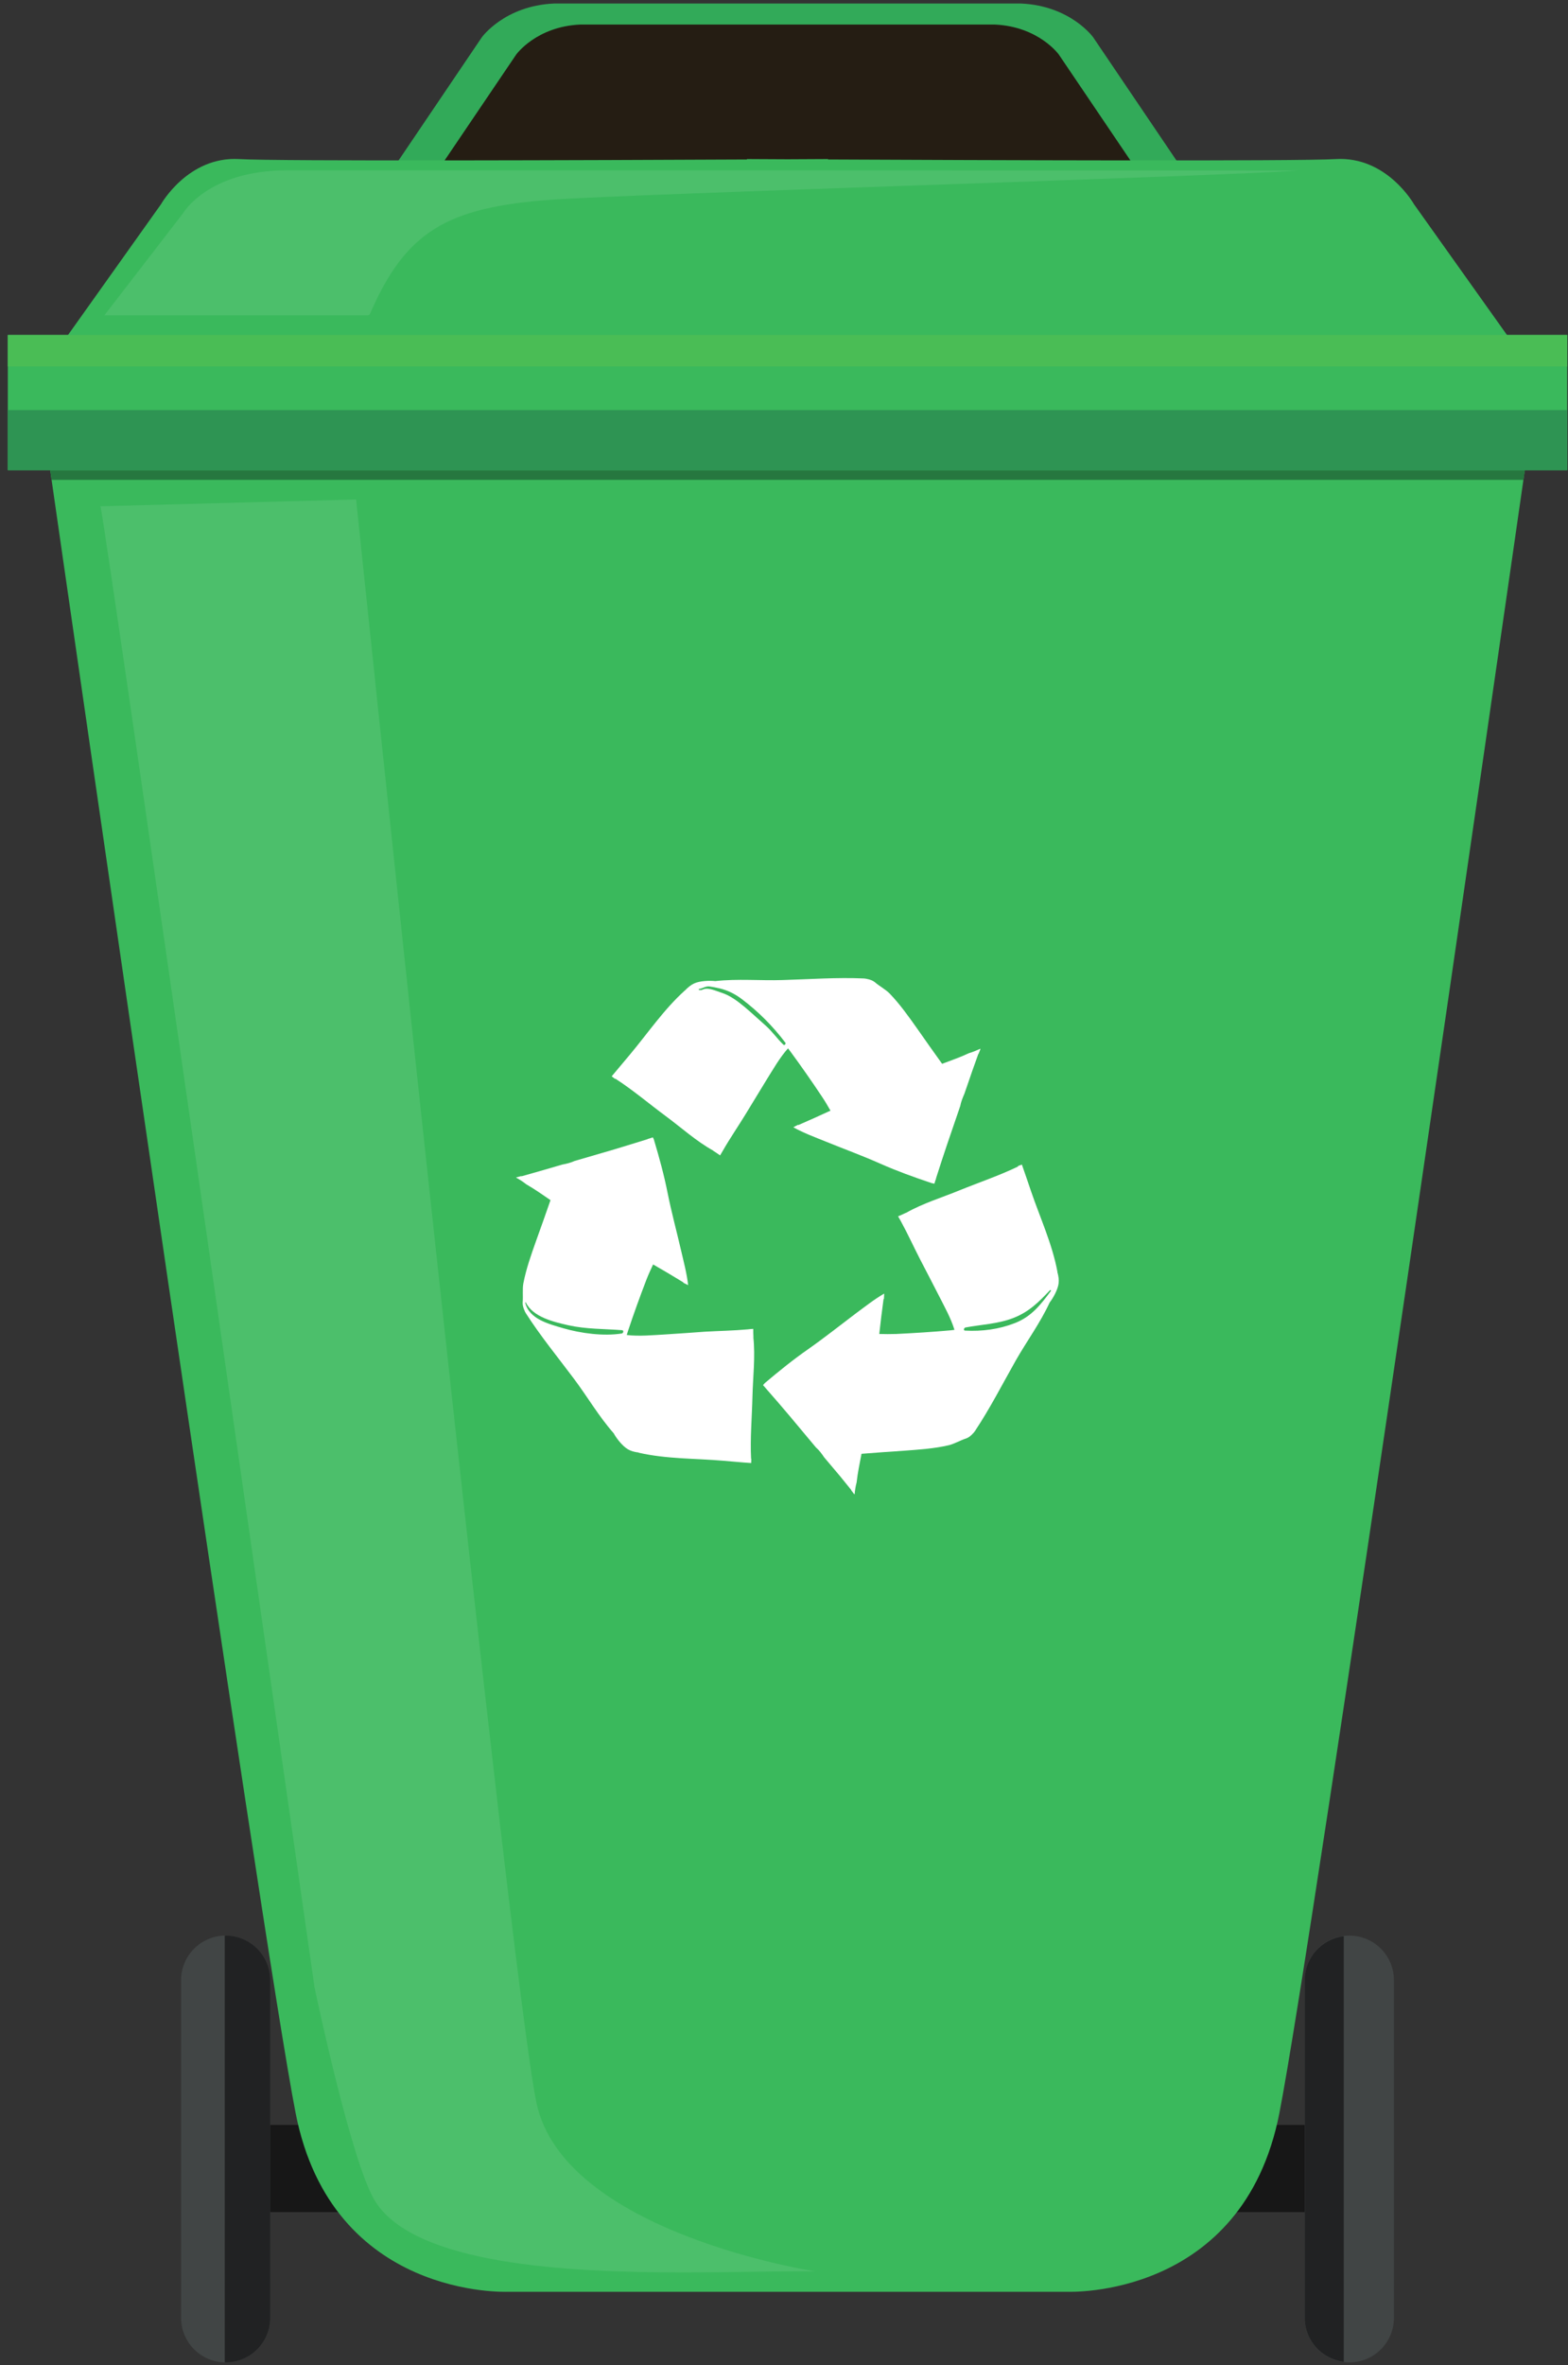 <svg width="195" height="294" viewBox="0 0 195 294" fill="none" xmlns="http://www.w3.org/2000/svg">
<rect x="0" y="0" width="195" height="294" fill="#333333" stroke="none"/>
<path d="M26.943 274.979H169.677V264.144H26.943V274.979Z" fill="#171717"/>
<path d="M33.605 288.118C33.605 291.18 31.125 293.661 28.063 293.661C25.001 293.661 22.521 291.18 22.521 288.118V246.147C22.521 243.085 25.001 240.603 28.063 240.603C31.125 240.603 33.605 243.085 33.605 246.147V288.118Z" fill="#414545"/>
<path d="M28.063 240.603L27.951 240.615V293.651L28.063 293.661C31.125 293.661 33.605 291.18 33.605 288.118V246.147C33.605 243.085 31.125 240.603 28.063 240.603" fill="#212223"/>
<path d="M173.352 288.118C173.352 291.18 170.869 293.661 167.807 293.661C164.747 293.661 162.264 291.18 162.264 288.118V246.147C162.264 243.085 164.747 240.603 167.807 240.603C170.869 240.603 173.352 243.085 173.352 246.147V288.118Z" fill="#414545"/>
<path d="M167.112 240.673C164.383 241.02 162.264 243.323 162.264 246.146V288.118C162.264 290.941 164.383 293.246 167.112 293.591V240.673Z" fill="#212223"/>
<path d="M135.953 4.641C135.953 4.641 133.151 0.719 126.987 0.439H110.36H85.511H68.884C62.719 0.719 59.917 4.641 59.917 4.641L47.027 23.699H85.511H110.36H148.845L135.953 4.641" fill="#32AA59"/>
<path d="M131.68 6.785C131.68 6.785 129.193 3.303 123.72 3.053H108.963H86.909H72.151C66.679 3.303 64.192 6.785 64.192 6.785L52.751 23.699H86.909H108.963H143.121L131.68 6.785" fill="#251D13"/>
<path d="M5.8 55.376C8.924 77.113 32.533 241.035 36.763 262.66C41.295 285.83 63.128 284.88 63.128 284.88H132.745C132.745 284.88 154.577 285.83 159.109 262.66C163.337 241.035 186.947 77.113 190.072 55.376H5.8Z" fill="#3AB95C"/>
<path d="M189.456 59.651C189.708 57.901 189.917 56.456 190.072 55.376H5.8C5.955 56.456 6.163 57.901 6.416 59.651H189.456Z" fill="#26773F"/>
<path d="M103.349 47.465L189.667 44.811L175.841 25.38C175.841 25.38 172.479 19.403 166.128 19.775C161.324 20.059 121.917 19.913 102.979 19.825V19.775C102.979 19.775 101.093 19.785 97.935 19.801C94.777 19.785 92.891 19.775 92.891 19.775V19.825C73.955 19.913 34.547 20.059 29.744 19.775C23.393 19.403 20.028 25.38 20.028 25.38L6.203 44.811L92.524 47.465L92.519 47.799L97.935 47.633L103.355 47.799L103.349 47.465Z" fill="#3AB95C"/>
<path d="M194.899 58.448H0.973V41.635H194.899V58.448Z" fill="#3AB95C"/>
<path d="M194.899 45.557H0.973V41.635H194.899V45.557Z" fill="#4ABD55"/>
<path d="M194.899 58.448H0.973V50.975H194.899V58.448Z" fill="#2E9453"/>
<path d="M45.773 39.193H12.984L22.769 26.501C22.769 26.501 25.852 21.176 35.661 21.176H100.396C100.265 21.176 161.553 21.196 161.424 21.204C150.988 21.949 79.132 24.075 68.695 24.819C55.568 25.756 50.451 28.744 45.967 39.111L45.773 39.193Z" fill="#4CBF6B"/>
<path d="M85.06 282.477C70.083 282.477 51.621 281.434 46.683 273.67C43.697 268.979 39.117 247.048 39.117 247.048C39.117 247.048 13.055 64.613 12.493 62.932L44.287 62.092C44.287 62.092 63.341 245.087 66.704 261.34C70.068 277.593 101.453 282.358 101.453 282.358C100.795 282.343 100.072 282.337 99.291 282.337C97.432 282.337 95.248 282.372 92.841 282.406C90.435 282.443 87.807 282.477 85.06 282.477" fill="#4CBF6B"/>
<path d="M89.695 123.389C89.088 123.2 88.163 122.747 87.531 122.96C87.123 123.096 87.295 123.089 86.896 123.045L86.912 122.935C87.419 122.873 87.747 122.548 88.273 122.627C88.685 122.685 89.08 122.771 89.483 122.859C90.492 123.096 91.401 123.551 92.227 124.171C94.3 125.733 96.111 127.551 97.677 129.621C97.765 129.749 97.557 129.991 97.433 129.869C96.656 129.124 96.045 128.223 95.232 127.501C94.352 126.728 93.496 125.921 92.609 125.173C91.737 124.453 90.792 123.732 89.695 123.389V123.389ZM97.999 130.316C98.101 130.445 98.2 130.583 98.3 130.712C99.639 132.532 100.932 134.385 102.185 136.265C102.579 136.848 102.935 137.451 103.279 138.059C101.956 138.668 100.635 139.269 99.3 139.845L99.248 139.819C99.055 139.913 98.855 140.017 98.66 140.129C99.943 140.841 101.404 141.381 102.716 141.913C104.981 142.832 107.271 143.665 109.499 144.661C111.563 145.572 113.695 146.343 115.833 147.056V147.064C115.959 147.083 116.079 147.108 116.201 147.143C116.276 146.919 116.331 146.696 116.417 146.48H116.404C116.847 145.083 117.305 143.691 117.768 142.309C118.315 140.696 118.864 139.089 119.417 137.485C119.515 136.952 119.719 136.463 119.928 135.975C120.268 135.021 120.581 134.077 120.909 133.132C121.16 132.421 121.409 131.725 121.663 131.021L121.704 130.985C121.779 130.788 121.859 130.591 121.927 130.412L121.904 130.367C121.452 130.575 120.992 130.772 120.515 130.909C119.435 131.416 118.279 131.817 117.164 132.239C116.112 130.78 115.087 129.321 114.052 127.845C113 126.359 111.931 124.849 110.664 123.527C110.151 122.993 109.361 122.583 108.795 122.092C108.396 121.749 107.619 121.639 107.447 121.629C104.073 121.475 100.664 121.732 97.289 121.827C94.509 121.913 91.755 121.647 88.947 121.956C88.3 121.879 87.032 121.913 86.325 122.248C85.943 122.419 85.617 122.701 85.315 122.985L85.263 123.053L85.169 123.124C82.568 125.468 80.573 128.419 78.339 131.089C77.579 131.991 76.817 132.892 76.071 133.793C76.216 133.897 76.359 134.016 76.496 134.12L76.529 134.085C78.689 135.476 80.715 137.2 82.781 138.729C84.7 140.144 86.579 141.855 88.685 143.021V143.039C88.985 143.228 89.279 143.423 89.552 143.621C89.664 143.432 89.784 143.236 89.9 143.031C90.781 141.492 91.788 140.033 92.711 138.523C93.588 137.097 94.44 135.672 95.316 134.249C96.132 132.952 96.956 131.483 97.999 130.316" fill="white"/>
<path d="M130.717 160.437C129.427 162.172 128.284 163.665 126.197 164.473C124.201 165.247 122.139 165.512 120.019 165.4C119.781 165.392 119.881 165.056 120.057 165.015C122.044 164.644 124.1 164.577 126.011 163.837C127.976 163.075 129.191 161.847 130.611 160.345L130.717 160.437ZM131.537 158.267L131.504 158.181L131.5 158.069C130.86 154.627 129.355 151.399 128.232 148.103C127.844 146.977 127.476 145.871 127.084 144.764C126.923 144.816 126.751 144.884 126.588 144.952L126.601 145.004C124.293 146.129 121.771 146.971 119.391 147.94C117.18 148.851 114.751 149.58 112.667 150.772L112.648 150.764C112.339 150.927 112.011 151.056 111.688 151.195C111.805 151.399 111.917 151.596 112.028 151.795C112.884 153.359 113.617 154.971 114.429 156.549C115.189 158.035 115.972 159.493 116.721 160.979C117.417 162.361 118.247 163.821 118.7 165.307C118.536 165.332 118.372 165.348 118.207 165.367C115.961 165.572 113.704 165.709 111.451 165.821C110.747 165.847 110.047 165.837 109.348 165.821C109.511 164.379 109.677 162.936 109.88 161.493L109.927 161.46C109.945 161.237 109.956 161.023 109.961 160.799C108.695 161.528 107.476 162.499 106.335 163.34C104.391 164.809 102.479 166.327 100.484 167.725C98.631 169.015 96.864 170.447 95.145 171.899L94.892 172.173C95.041 172.344 95.197 172.517 95.344 172.697C96.316 173.796 97.261 174.903 98.208 176.02C99.3 177.316 100.387 178.62 101.472 179.925C101.879 180.276 102.193 180.705 102.492 181.152C103.14 181.925 103.789 182.689 104.435 183.452C104.909 184.036 105.376 184.612 105.851 185.196L105.86 185.248C105.987 185.419 106.107 185.575 106.231 185.736H106.284C106.325 185.239 106.404 184.74 106.531 184.276C106.661 183.092 106.912 181.891 107.139 180.715C108.913 180.569 110.703 180.449 112.493 180.328C114.323 180.189 116.164 180.072 117.945 179.66C118.669 179.496 119.435 179.032 120.145 178.809C120.648 178.647 121.156 178.037 121.24 177.899C123.112 175.092 124.667 172.043 126.332 169.1C127.708 166.689 129.355 164.465 130.541 161.905C130.951 161.392 131.573 160.283 131.653 159.512C131.705 159.089 131.639 158.671 131.537 158.267" fill="white"/>
<path d="M77.333 165.76C75.041 166.121 72.237 165.744 70.024 165.1C68.248 164.577 65.8 163.976 65.312 161.916L65.383 161.881C66.26 163.725 68.864 164.327 70.724 164.747C72.933 165.228 75.117 165.177 77.367 165.348C77.607 165.375 77.524 165.725 77.333 165.76V165.76ZM93.701 166.233C93.677 165.88 93.677 165.528 93.677 165.187C93.459 165.201 93.227 165.212 93 165.247C91.227 165.409 89.451 165.433 87.685 165.537C86.02 165.657 84.361 165.777 82.705 165.88C81.161 165.967 79.492 166.131 77.941 165.949C77.997 165.788 78.039 165.633 78.093 165.468C78.801 163.332 79.573 161.201 80.38 159.1C80.633 158.439 80.929 157.811 81.221 157.177C82.479 157.897 83.732 158.636 84.972 159.4L84.98 159.452C85.183 159.555 85.38 159.657 85.579 159.752C85.417 158.301 85.016 156.807 84.693 155.408C84.144 153.039 83.505 150.687 83.024 148.283C82.587 146.077 81.987 143.887 81.339 141.724H81.349L81.195 141.381C80.976 141.452 80.751 141.528 80.536 141.588V141.605C79.135 142.033 77.74 142.473 76.336 142.893C74.715 143.373 73.084 143.835 71.453 144.316C70.964 144.54 70.445 144.668 69.915 144.764C68.953 145.045 67.995 145.331 67.024 145.605C66.305 145.811 65.588 146.017 64.877 146.215L64.811 146.197C64.616 146.249 64.417 146.293 64.219 146.352L64.199 146.395C64.64 146.635 65.052 146.9 65.439 147.209C66.483 147.811 67.476 148.507 68.461 149.184C67.88 150.875 67.271 152.568 66.668 154.249C66.057 155.975 65.435 157.717 65.088 159.52C64.951 160.241 65.071 161.125 65.001 161.864C64.951 162.395 65.299 163.1 65.392 163.236C67.216 166.088 69.391 168.731 71.404 171.425C73.076 173.657 74.453 176.043 76.32 178.165C76.628 178.749 77.401 179.753 78.076 180.147C78.432 180.364 78.84 180.465 79.251 180.535H79.349L79.453 180.585C82.869 181.367 86.427 181.281 89.904 181.575C91.068 181.668 92.244 181.788 93.419 181.864C93.424 181.695 93.433 181.515 93.436 181.332L93.407 181.324C93.281 178.765 93.519 176.105 93.579 173.539C93.639 171.152 93.948 168.637 93.689 166.252L93.701 166.233" fill="white"/>
</svg>
